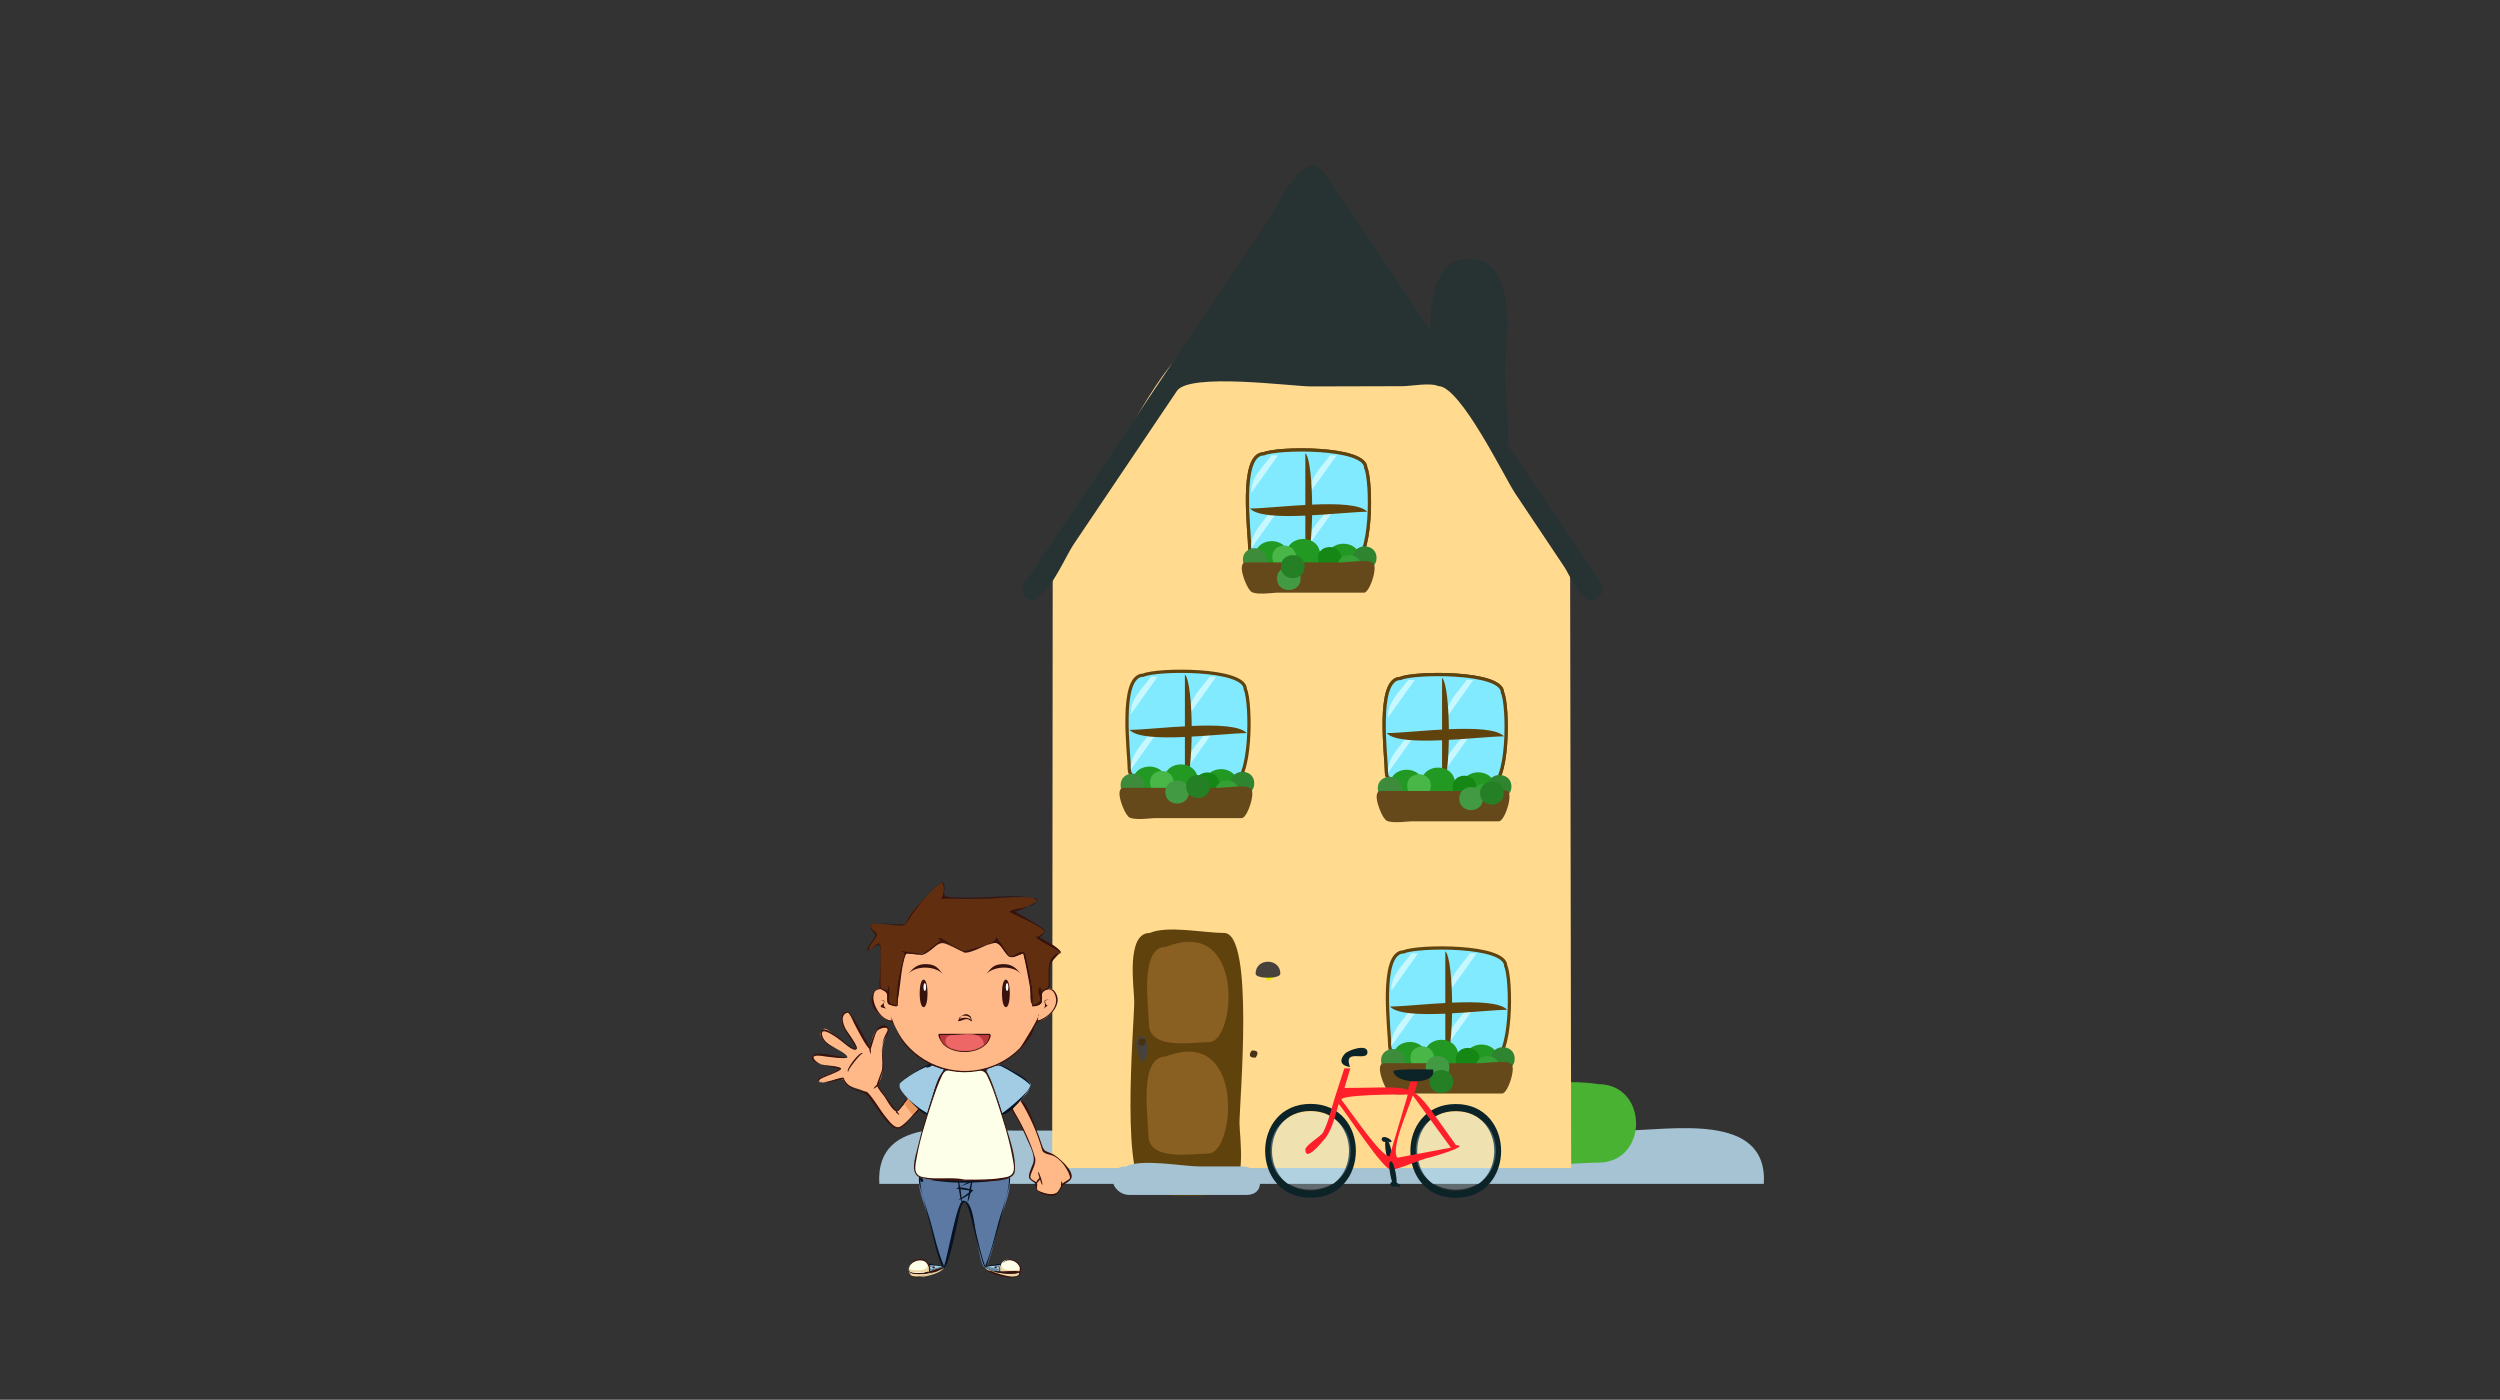 <svg version="1.1" id="Layer_2" xmlns="http://www.w3.org/2000/svg" xmlns:xlink="http://www.w3.org/1999/xlink" viewBox="0 0 768 430" enable-background="new 0 0 768 430" xml:space="preserve">
<rect x="0" y="0" width="768" height="430" fill="#333333" stroke="none"/>
<g>
	<defs>
		<path id="SVGID_1_" d="M138,539.211c153.542,0,307.083,0,460.625,0c21.174,0,42.349,0,63.523,0c1.868,0,0.852-39.637,0.852-42.913
			c0-91.326,0-182.651,0-273.978c0-42.909,0-85.818,0-128.727c0-13.237,0-26.474,0-39.711c0-1.99,1.53-13.189,0-14.671
			c-1.548-1.5-12.029,0-14.043,0c-12.738,0-25.477,0-38.216,0c-41.827,0-83.654,0-125.482,0c-94.294,0-188.589,0-282.883,0
			c-21.175,0-42.349,0-63.524,0c-1.868,0-0.852,39.636-0.852,42.913C138,234.486,138,386.849,138,539.211z"/>
	</defs>
	<clipPath id="SVGID_2_">
		<use xlink:href="#SVGID_1_"  overflow="visible"/>
	</clipPath>
	<g clip-path="url(#SVGID_2_)">
		<defs>
			<path id="SVGID_3_" d="M138,39.211c153.542,0,307.083,0,460.625,0c21.174,0,42.349,0,63.523,0c1.868,0,0.852,39.636,0.852,42.913
				c0,91.326,0,182.651,0,273.977c0,42.909,0,85.818,0,128.729c0,13.236,0,26.474,0,39.711c0,1.989,1.53,13.188,0,14.671
				c-1.548,1.5-12.029,0-14.043,0c-12.738,0-25.477,0-38.216,0c-41.827,0-83.654,0-125.482,0c-94.294,0-188.589,0-282.883,0
				c-21.175,0-42.349,0-63.524,0c-1.868,0-0.852-39.637-0.852-42.913C138,343.936,138,191.573,138,39.211z"/>
		</defs>
		<clipPath id="SVGID_4_">
			<use xlink:href="#SVGID_3_"  overflow="visible"/>
		</clipPath>
		<path clip-path="url(#SVGID_4_)" fill="#273332" d="M451.663,156.711c-16.135,0.757-11.388-26.056-11.388-35.597
			c0-9.571-5.528-41.57,10.663-41.57c16.152-0.494,11.388,25.84,11.388,35.597C462.326,124.712,467.854,156.711,451.663,156.711"/>
		<path clip-path="url(#SVGID_4_)" fill="#A5C3D3" d="M270.12,363.683c-1.333-22.085,27.138-16.364,41.517-16.364
			c30.938,0,61.875,0,92.813,0c31.261,0,62.521,0,93.782,0c14.542,0,44.97-6.106,43.614,16.364"/>
		<path clip-path="url(#SVGID_4_)" fill="#49B232" d="M490.936,357.169c-5.285,0-11.354,0.899-16.55,0
			c-15.555,0-15.554-24.121,0-24.121c4.664-0.808,11.886-0.808,16.55,0C506.491,333.048,506.491,357.169,490.936,357.169"/>
		<path clip-path="url(#SVGID_4_)" fill="#FFDA8F" d="M323.233,358.821c0.031-35.233,0.061-70.468,0.092-105.701
			c0.019-21.897,0.038-43.796,0.057-65.694c0.005-5.442,0.009-10.884,0.014-16.326c0.007-8.119,11.067-18.844,15.483-25.429
			c4.09-6.098,20.128-37.639,26.165-37.639c9.251,0,18.503,0,27.754,0c11.615,0,23.229,0,34.845,0
			c13.252,0,14.243-2.066,21.605,10.052c5.933,9.765,11.638,19.668,17.688,29.361c2.804,4.492,15.386,17.672,15.394,22.44
			c0.007,3.832,0.014,7.663,0.021,11.495c0.035,20.092,0.07,40.184,0.105,60.276c0.068,39.056,0.137,78.11,0.205,117.166"/>
		<path clip-path="url(#SVGID_4_)" fill="#70838E" d="M274.702,363.942h262.195"/>
		<path clip-path="url(#SVGID_4_)" fill="#5B7488" d="M286.978,368.661"/>
		<path clip-path="url(#SVGID_4_)" fill="#5B7488" d="M286.978,368.661"/>
		<path clip-path="url(#SVGID_4_)" fill="#5B7488" d="M340.773,368.661"/>
		<path clip-path="url(#SVGID_4_)" fill="#5B7488" d="M340.773,368.661"/>
		<line clip-path="url(#SVGID_4_)" fill="#A87552" x1="284.713" y1="367.082" x2="342.479" y2="367.082"/>
		<path clip-path="url(#SVGID_4_)" fill="#273332" d="M361.536,120.109c-10.604,15.753-21.208,31.506-31.813,47.26
			c-2.068,3.073-6.908,14.059-10.454,15.53c-2.291,3.399-6.811-0.35-4.681-3.526c1.055-1.572,2.109-3.144,3.164-4.715
			c23.948-35.692,47.896-71.384,71.845-107.076c3.229-4.811,11.245-23.259,17.396-14.142c9.97,14.774,19.939,29.549,29.908,44.323
			c13.419,19.886,26.837,39.772,40.255,59.658c4.049,6.001,8.099,12.001,12.147,18.002c0.832,1.234,1.665,2.467,2.497,3.701
			c2.204,3.266-2.825,7.617-5.21,4.053c-2.01-0.815-4.842-7.244-5.993-8.966c-5.052-7.556-10.103-15.113-15.153-22.669
			c-3.221-4.819-16.812-32.956-23.588-32.936c-2.562-1.141-8.308,0.022-11.04,0.03c-9.304,0.025-18.607,0.051-27.911,0.076
			C396.961,118.728,365.393,114.38,361.536,120.109"/>
		<path clip-path="url(#SVGID_4_)" fill="#82EAFF" d="M383.933,168.475c0-4.793-3.324-29.066,4.31-29.066
			c4.098-1.891,31.309-2.226,31.309,4.31c1.853,3.937,2.108,29.066-4.311,29.066C411.143,174.675,383.933,175.011,383.933,168.475"
			/>
		<path clip-path="url(#SVGID_4_)" fill="none" stroke="#60420D" stroke-miterlimit="10" d="M383.933,168.475
			c0-4.793-3.324-29.066,4.31-29.066c4.098-1.891,31.309-2.226,31.309,4.31c1.853,3.937,2.108,29.066-4.311,29.066
			C411.143,174.675,383.933,175.011,383.933,168.475z"/>
		<line clip-path="url(#SVGID_4_)" fill="#82EAFF" x1="420" y1="156.211" x2="383" y2="156.211"/>
		<path clip-path="url(#SVGID_4_)" fill="#60420D" d="M384,156.211c7.439,0,31.894-3.542,36,1
			C412.561,157.211,388.106,160.752,384,156.211z"/>
		<line clip-path="url(#SVGID_4_)" fill="#82EAFF" x1="401" y1="138.211" x2="401" y2="173.211"/>
		<path clip-path="url(#SVGID_4_)" fill="#60420D" d="M401,139.211c2.793,2.717,2.793,31.283,0,34
			C401,161.877,401,150.544,401,139.211z"/>
		<path clip-path="url(#SVGID_4_)" fill="#82EAFF" d="M425.933,237.475c0-4.794-3.324-29.066,4.31-29.066
			c4.098-1.891,31.309-2.226,31.309,4.31c1.853,3.936,2.108,29.067-4.311,29.067C453.142,243.676,425.933,244.012,425.933,237.475"
			/>
		<path clip-path="url(#SVGID_4_)" fill="none" stroke="#60420D" stroke-miterlimit="10" d="M425.933,237.475
			c0-4.794-3.324-29.066,4.31-29.066c4.098-1.891,31.309-2.226,31.309,4.31c1.853,3.936,2.108,29.067-4.311,29.067
			C453.142,243.676,425.933,244.012,425.933,237.475z"/>
		<line clip-path="url(#SVGID_4_)" fill="#82EAFF" x1="462" y1="225.211" x2="425" y2="225.211"/>
		<path clip-path="url(#SVGID_4_)" fill="#60420D" d="M426,225.211c7.439,0,31.894-3.541,36,1
			C454.561,226.211,430.106,229.752,426,225.211z"/>
		<line clip-path="url(#SVGID_4_)" fill="#82EAFF" x1="443" y1="207.211" x2="443" y2="242.211"/>
		<path clip-path="url(#SVGID_4_)" fill="#60420D" d="M443,208.211c2.793,2.717,2.793,31.282,0,34
			C443,230.877,443,219.545,443,208.211z"/>
		<path clip-path="url(#SVGID_4_)" fill="#60420D" d="M376.023,286.607c-6.09,0-17.344-2.375-22.836,0
			c-7.446,0-4.749,17.104-4.749,21.171c0,6.767-4.662,58.433,4.749,58.433c3.559,1.538,19.277,1.538,22.836,0
			c7.447,0,4.749-17.102,4.749-21.17C380.772,338.274,385.435,286.607,376.023,286.607"/>
		<path clip-path="url(#SVGID_4_)" fill="#895F22" d="M371.422,320.144c-5.147,0-18.482,2.538-18.482-5.712
			c0-4.839-3.027-23.528,5.184-23.528C382.714,281.103,379.686,320.144,371.422,320.144"/>
		<path clip-path="url(#SVGID_4_)" fill="#895F22" d="M371.188,354.378c-5.198,0-18.415,2.52-18.415-5.791
			c0-4.909-3.083-23.985,5.251-23.985C382.709,314.881,379.516,354.378,371.188,354.378"/>
		<path clip-path="url(#SVGID_4_)" fill="#47433C" d="M350.793,326.195c-0.885-1.011-3.36-7.938,0-7.938
			C353.108,318.258,353.108,326.195,350.793,326.195"/>
		<path clip-path="url(#SVGID_4_)" fill="#473115" d="M351.46,321.226c-1.86,0.111-2.277-0.61-1.25-2.164
			C352.071,318.948,352.487,319.67,351.46,321.226"/>
		<path clip-path="url(#SVGID_4_)" fill="#A5C3D3" d="M382.879,367.082c-7.617,0-15.233,0-22.85,0c-4.338,0-8.676,0-13.014,0
			c-5.919,0-7.757-8.742-1.144-8.742c4.835-2.498,17.457,0,22.85,0c4.338,0,8.676,0,13.014,0
			C387.654,358.34,389.491,367.082,382.879,367.082"/>
		<path clip-path="url(#SVGID_4_)" fill="#EDEF00" d="M390.829,299.758c-1.018,1.671-1.89,1.598-2.616-0.219
			C389.231,297.868,390.104,297.941,390.829,299.758"/>
		<defs>
			<filter id="Adobe_OpacityMaskFilter" filterUnits="userSpaceOnUse" x="388.352" y="298.426" width="3.036" height="3.028">
				<feColorMatrix  type="matrix" values="1 0 0 0 0  0 1 0 0 0  0 0 1 0 0  0 0 0 1 0"/>
			</filter>
		</defs>
		<mask maskUnits="userSpaceOnUse" x="388.352" y="298.426" width="3.036" height="3.028" id="SVGID_5_">
			<g filter="url(#Adobe_OpacityMaskFilter)">
				
					<radialGradient id="SVGID_6_" cx="129.203" cy="433.626" r="1" gradientTransform="matrix(2.313 0 0 -2.313 90.732 1302.44)" gradientUnits="userSpaceOnUse">
					<stop  offset="0" style="stop-color:#FFFFFF"/>
					<stop  offset="0.188" style="stop-color:#FFFFFF"/>
					<stop  offset="0.42" style="stop-color:#FDFDFD"/>
					<stop  offset="0.532" style="stop-color:#F5F5F5"/>
					<stop  offset="0.618" style="stop-color:#E8E8E8"/>
					<stop  offset="0.691" style="stop-color:#D6D6D6"/>
					<stop  offset="0.755" style="stop-color:#BEBEBE"/>
					<stop  offset="0.814" style="stop-color:#A0A0A0"/>
					<stop  offset="0.868" style="stop-color:#7D7D7D"/>
					<stop  offset="0.919" style="stop-color:#545454"/>
					<stop  offset="0.965" style="stop-color:#272727"/>
					<stop  offset="1" style="stop-color:#000000"/>
				</radialGradient>
				<rect x="138" y="39.211" clip-path="url(#SVGID_4_)" fill="url(#SVGID_6_)" width="525" height="500"/>
			</g>
		</mask>
		
			<radialGradient id="SVGID_7_" cx="129.353" cy="433.501" r="0.836" gradientTransform="matrix(2.313 0 0 -2.313 90.73 1302.44)" gradientUnits="userSpaceOnUse">
			<stop  offset="0" style="stop-color:#EDEF00"/>
			<stop  offset="0.188" style="stop-color:#EDEF00"/>
			<stop  offset="1" style="stop-color:#EDEF00"/>
		</radialGradient>
		<path clip-path="url(#SVGID_4_)" mask="url(#SVGID_5_)" fill="url(#SVGID_7_)" d="M390.829,299.758
			c1.552,0.167-0.524,1.262-1.46,1.696c-1.917-3.403-1.046-3.914,1.958-1.655c-1.796-0.919-3.22,0.548-1.874,0.659
			C389.743,299.926,390.233,299.614,390.829,299.758z"/>
		<path clip-path="url(#SVGID_4_)" fill="#47433C" d="M393.324,299.121c0,1.656-7.605,1.656-7.605,0
			C385.719,294.204,393.324,294.204,393.324,299.121"/>
		<path clip-path="url(#SVGID_4_)" fill="#473115" d="M385.75,324.891c-1.86,0.111-2.277-0.61-1.25-2.165
			C386.36,322.613,386.777,323.335,385.75,324.891"/>
		<path clip-path="url(#SVGID_4_)" fill="#82EAFF" d="M346.933,236.475c0-4.793-3.324-29.066,4.31-29.066
			c4.098-1.891,31.309-2.226,31.309,4.31c1.853,3.937,2.108,29.067-4.311,29.067C374.142,242.676,346.933,243.012,346.933,236.475"
			/>
		<path clip-path="url(#SVGID_4_)" fill="none" stroke="#60420D" stroke-miterlimit="10" d="M346.933,236.475
			c0-4.793-3.324-29.066,4.31-29.066c4.098-1.891,31.309-2.226,31.309,4.31c1.853,3.937,2.108,29.067-4.311,29.067
			C374.142,242.676,346.933,243.012,346.933,236.475z"/>
		<path clip-path="url(#SVGID_4_)" fill="#C7F7FF" d="M353.611,207.858c-2.554,3.549-6.539,6.991-6.211,11.565
			c2.733-3.843,5.467-7.685,8.2-11.527C354.938,207.883,354.274,207.871,353.611,207.858z"/>
		<path clip-path="url(#SVGID_4_)" fill="#C7F7FF" d="M371.611,207.858c-2.554,3.549-6.539,6.991-6.211,11.565
			c2.733-3.843,5.467-7.685,8.2-11.527C372.938,207.883,372.274,207.871,371.611,207.858z"/>
		<path clip-path="url(#SVGID_4_)" fill="#C7F7FF" d="M370.611,224.857c-2.554,3.549-6.539,6.991-6.211,11.565
			c2.733-3.843,5.467-7.685,8.2-11.526C371.938,224.883,371.274,224.871,370.611,224.857z"/>
		<path clip-path="url(#SVGID_4_)" fill="#C7F7FF" d="M353.611,224.857c-2.554,3.549-6.539,6.991-6.211,11.565
			c2.733-3.843,5.467-7.685,8.2-11.526C354.938,224.883,354.274,224.871,353.611,224.857z"/>
		<line clip-path="url(#SVGID_4_)" fill="#82EAFF" x1="383" y1="224.211" x2="346" y2="224.211"/>
		<path clip-path="url(#SVGID_4_)" fill="#60420D" d="M347,224.211c7.44,0,31.894-3.541,36,1
			C375.56,225.211,351.106,228.752,347,224.211z"/>
		<line clip-path="url(#SVGID_4_)" fill="#82EAFF" x1="364" y1="206.211" x2="364" y2="241.211"/>
		<path clip-path="url(#SVGID_4_)" fill="#60420D" d="M364,207.211c2.792,2.717,2.792,31.282,0,34
			C364,229.877,364,218.545,364,207.211z"/>
		<path clip-path="url(#SVGID_4_)" fill="#229922" d="M358.361,240.557c0,6.771-10.474,6.772-10.474,0
			C347.888,233.786,358.361,233.787,358.361,240.557"/>
		<path clip-path="url(#SVGID_4_)" fill="#3C8C3C" d="M351.527,241.195c0,4.707-7.28,4.707-7.28,0S351.527,236.488,351.527,241.195"
			/>
		<path clip-path="url(#SVGID_4_)" fill="#229922" d="M368.021,239.895c0,6.772-10.474,6.772-10.474,0
			C357.548,233.124,368.021,233.125,368.021,239.895"/>
		<path clip-path="url(#SVGID_4_)" fill="#48B748" d="M360.563,240.379c0,4.708-7.281,4.709-7.281,0
			C353.282,235.672,360.563,235.672,360.563,240.379"/>
		<path clip-path="url(#SVGID_4_)" fill="#229922" d="M380.361,241.351c0,6.771-10.474,6.771-10.474,0
			S380.361,234.58,380.361,241.351"/>
		<path clip-path="url(#SVGID_4_)" fill="#158715" d="M374.516,240.841c0,4.708-7.28,4.708-7.28,0S374.516,236.133,374.516,240.841"
			/>
		<path clip-path="url(#SVGID_4_)" fill="#2F842F" d="M385.314,240.629c0,4.708-7.281,4.709-7.281,0
			C378.033,235.922,385.314,235.922,385.314,240.629"/>
		<path clip-path="url(#SVGID_4_)" fill="#35A035" d="M380.584,243.32c0,4.707-7.28,4.707-7.28,0
			C373.304,238.612,380.584,238.612,380.584,243.32"/>
		<path clip-path="url(#SVGID_4_)" fill="#66491B" d="M381.463,251.325c-8.952,0-17.905,0-26.857,0
			c-1.139,0-7.515,0.995-8.194-0.767c-1.039-0.854-4.285-8.547-1.222-8.547c9.793,0,19.586,0,29.379,0c1.172,0,8.328-0.917,9.181,0
			C386.251,242.012,383.326,251.325,381.463,251.325"/>
		<path clip-path="url(#SVGID_4_)" fill="#429B42" d="M365.262,243.32c0,4.707-7.281,4.707-7.281,0
			C357.98,238.611,365.262,238.612,365.262,243.32"/>
		<path clip-path="url(#SVGID_4_)" fill="#257F25" d="M371.662,241.621c0,4.708-7.281,4.709-7.281,0
			C364.381,236.914,371.662,236.914,371.662,241.621"/>
		<path clip-path="url(#SVGID_4_)" fill="#82EAFF" d="M425.933,237.475c0-4.794-3.324-29.066,4.31-29.066
			c4.098-1.891,31.309-2.226,31.309,4.31c1.853,3.936,2.108,29.067-4.311,29.067C453.142,243.676,425.933,244.012,425.933,237.475"
			/>
		<path clip-path="url(#SVGID_4_)" fill="none" stroke="#60420D" stroke-miterlimit="10" d="M425.933,237.475
			c0-4.794-3.324-29.066,4.31-29.066c4.098-1.891,31.309-2.226,31.309,4.31c1.853,3.936,2.108,29.067-4.311,29.067
			C453.142,243.676,425.933,244.012,425.933,237.475z"/>
		<path clip-path="url(#SVGID_4_)" fill="#C7F7FF" d="M432.611,208.858c-2.554,3.549-6.538,6.991-6.212,11.565
			c2.733-3.843,5.468-7.685,8.201-11.527C433.938,208.883,433.274,208.871,432.611,208.858z"/>
		<path clip-path="url(#SVGID_4_)" fill="#C7F7FF" d="M450.611,208.858c-2.554,3.549-6.538,6.991-6.212,11.565
			c2.733-3.843,5.468-7.685,8.201-11.527C451.938,208.883,451.274,208.871,450.611,208.858z"/>
		<path clip-path="url(#SVGID_4_)" fill="#C7F7FF" d="M449.611,225.857c-2.554,3.549-6.538,6.991-6.212,11.565
			c2.733-3.842,5.468-7.685,8.201-11.526C450.938,225.883,450.274,225.871,449.611,225.857z"/>
		<path clip-path="url(#SVGID_4_)" fill="#C7F7FF" d="M432.611,225.857c-2.554,3.549-6.538,6.991-6.212,11.565
			c2.733-3.842,5.468-7.685,8.201-11.526C433.938,225.883,433.274,225.871,432.611,225.857z"/>
		<line clip-path="url(#SVGID_4_)" fill="#82EAFF" x1="462" y1="225.211" x2="425" y2="225.211"/>
		<path clip-path="url(#SVGID_4_)" fill="#60420D" d="M426,225.211c7.439,0,31.894-3.541,36,1
			C454.561,226.211,430.106,229.752,426,225.211z"/>
		<line clip-path="url(#SVGID_4_)" fill="#82EAFF" x1="443" y1="207.211" x2="443" y2="242.211"/>
		<path clip-path="url(#SVGID_4_)" fill="#60420D" d="M443,208.211c2.793,2.717,2.793,31.282,0,34
			C443,230.877,443,219.545,443,208.211z"/>
		<path clip-path="url(#SVGID_4_)" fill="#229922" d="M437.36,241.536c0,6.771-10.473,6.771-10.473,0S437.36,234.765,437.36,241.536
			"/>
		<path clip-path="url(#SVGID_4_)" fill="#3C8C3C" d="M430.528,242.175c0,4.707-7.281,4.707-7.281,0
			C423.247,237.467,430.528,237.467,430.528,242.175"/>
		<path clip-path="url(#SVGID_4_)" fill="#229922" d="M447.021,240.875c0,6.77-10.474,6.771-10.474,0
			C436.548,234.104,447.021,234.104,447.021,240.875"/>
		<path clip-path="url(#SVGID_4_)" fill="#48B748" d="M439.563,241.359c0,4.707-7.281,4.707-7.281,0
			C432.282,236.65,439.563,236.651,439.563,241.359"/>
		<path clip-path="url(#SVGID_4_)" fill="#229922" d="M459.36,242.33c0,6.771-10.473,6.771-10.473,0
			C448.888,235.559,459.36,235.559,459.36,242.33"/>
		<path clip-path="url(#SVGID_4_)" fill="#158715" d="M453.517,241.82c0,4.707-7.281,4.707-7.281,0
			C446.235,237.112,453.517,237.113,453.517,241.82"/>
		<path clip-path="url(#SVGID_4_)" fill="#2F842F" d="M464.314,241.609c0,4.707-7.281,4.707-7.281,0
			C457.033,236.9,464.314,236.901,464.314,241.609"/>
		<path clip-path="url(#SVGID_4_)" fill="#35A035" d="M459.585,244.299c0,4.707-7.281,4.708-7.281,0
			C452.304,239.592,459.585,239.592,459.585,244.299"/>
		<path clip-path="url(#SVGID_4_)" fill="#66491B" d="M460.463,252.305c-8.952,0-17.904,0-26.857,0
			c-1.139,0-7.514,0.995-8.193-0.767c-1.039-0.854-4.285-8.547-1.222-8.547c9.793,0,19.586,0,29.379,0c1.173,0,8.328-0.917,9.181,0
			C465.253,242.991,462.326,252.305,460.463,252.305"/>
		<path clip-path="url(#SVGID_4_)" fill="#429B42" d="M455.564,245.33c0,4.708-7.281,4.709-7.281,0
			C448.283,240.623,455.564,240.623,455.564,245.33"/>
		<path clip-path="url(#SVGID_4_)" fill="#257F25" d="M461.965,243.633c0,4.707-7.281,4.707-7.281,0
			S461.965,238.926,461.965,243.633"/>
		<path clip-path="url(#SVGID_4_)" fill="#82EAFF" d="M383.933,168.475c0-4.793-3.324-29.066,4.31-29.066
			c4.098-1.891,31.309-2.226,31.309,4.31c1.853,3.937,2.108,29.066-4.311,29.066C411.143,174.675,383.933,175.011,383.933,168.475"
			/>
		<path clip-path="url(#SVGID_4_)" fill="none" stroke="#60420D" stroke-miterlimit="10" d="M383.933,168.475
			c0-4.793-3.324-29.066,4.31-29.066c4.098-1.891,31.309-2.226,31.309,4.31c1.853,3.937,2.108,29.066-4.311,29.066
			C411.143,174.675,383.933,175.011,383.933,168.475z"/>
		<path clip-path="url(#SVGID_4_)" fill="#C7F7FF" d="M390.611,139.858c-2.554,3.549-6.539,6.991-6.211,11.565
			c2.733-3.842,5.467-7.685,8.2-11.527C391.938,139.883,391.274,139.871,390.611,139.858z"/>
		<path clip-path="url(#SVGID_4_)" fill="#C7F7FF" d="M408.611,139.858c-2.554,3.549-6.538,6.991-6.212,11.565
			c2.733-3.842,5.468-7.685,8.201-11.527C409.938,139.883,409.274,139.871,408.611,139.858z"/>
		<path clip-path="url(#SVGID_4_)" fill="#C7F7FF" d="M407.611,156.858c-2.554,3.549-6.538,6.991-6.212,11.565
			c2.733-3.842,5.468-7.685,8.201-11.527C408.938,156.883,408.274,156.871,407.611,156.858z"/>
		<path clip-path="url(#SVGID_4_)" fill="#C7F7FF" d="M390.611,156.858c-2.554,3.549-6.539,6.991-6.211,11.565
			c2.733-3.842,5.467-7.685,8.2-11.527C391.938,156.883,391.274,156.871,390.611,156.858z"/>
		<line clip-path="url(#SVGID_4_)" fill="#82EAFF" x1="420" y1="156.211" x2="383" y2="156.211"/>
		<path clip-path="url(#SVGID_4_)" fill="#60420D" d="M384,156.211c7.439,0,31.894-3.542,36,1
			C412.561,157.211,388.106,160.752,384,156.211z"/>
		<line clip-path="url(#SVGID_4_)" fill="#82EAFF" x1="401" y1="138.211" x2="401" y2="173.211"/>
		<path clip-path="url(#SVGID_4_)" fill="#60420D" d="M401,139.211c2.793,2.717,2.793,31.283,0,34
			C401,161.877,401,150.544,401,139.211z"/>
		<path clip-path="url(#SVGID_4_)" fill="#229922" d="M395.927,171.308c0,6.771-10.473,6.771-10.473,0
			C385.454,164.536,395.927,164.537,395.927,171.308"/>
		<path clip-path="url(#SVGID_4_)" fill="#3C8C3C" d="M389.094,171.946c0,4.708-7.28,4.708-7.28,0S389.094,167.238,389.094,171.946"
			/>
		<path clip-path="url(#SVGID_4_)" fill="#229922" d="M405.588,170.646c0,6.771-10.474,6.771-10.474,0
			C395.114,163.875,405.588,163.875,405.588,170.646"/>
		<path clip-path="url(#SVGID_4_)" fill="#48B748" d="M398.129,171.13c0,4.708-7.28,4.708-7.28,0
			C390.849,166.423,398.129,166.423,398.129,171.13"/>
		<path clip-path="url(#SVGID_4_)" fill="#229922" d="M417.927,172.101c0,6.771-10.473,6.771-10.473,0
			C407.454,165.33,417.927,165.33,417.927,172.101"/>
		<path clip-path="url(#SVGID_4_)" fill="#158715" d="M412.082,171.591c0,4.708-7.28,4.708-7.28,0
			C404.802,166.884,412.082,166.884,412.082,171.591"/>
		<path clip-path="url(#SVGID_4_)" fill="#2F842F" d="M422.881,171.38c0,4.708-7.281,4.708-7.281,0
			C415.6,166.672,422.881,166.673,422.881,171.38"/>
		<path clip-path="url(#SVGID_4_)" fill="#35A035" d="M418.151,174.07c0,4.707-7.281,4.708-7.281,0
			C410.87,169.362,418.151,169.363,418.151,174.07"/>
		<path clip-path="url(#SVGID_4_)" fill="#66491B" d="M419.029,182.075c-8.952,0-17.904,0-26.857,0
			c-1.138,0-7.515,0.995-8.193-0.766c-1.039-0.854-4.285-8.547-1.222-8.547c9.793,0,19.586,0,29.379,0c1.173,0,8.328-0.917,9.181,0
			C423.819,172.762,420.893,182.075,419.029,182.075"/>
		<path clip-path="url(#SVGID_4_)" fill="#429B42" d="M399.567,177.711c0,4.707-7.28,4.708-7.28,0
			C392.287,173.003,399.567,173.003,399.567,177.711"/>
		<path clip-path="url(#SVGID_4_)" fill="#257F25" d="M400.775,174.07c0,4.708-7.281,4.707-7.281,0
			C393.494,169.363,400.775,169.362,400.775,174.07"/>
		<path clip-path="url(#SVGID_4_)" fill="#82EAFF" d="M426.933,321.475c0-4.794-3.323-29.066,4.31-29.066
			c4.098-1.891,31.309-2.226,31.309,4.311c1.853,3.938,2.108,29.065-4.311,29.065C454.143,327.675,426.933,328.01,426.933,321.475"
			/>
		<path clip-path="url(#SVGID_4_)" fill="none" stroke="#60420D" stroke-miterlimit="10" d="M426.933,321.475
			c0-4.794-3.323-29.066,4.31-29.066c4.098-1.891,31.309-2.226,31.309,4.311c1.853,3.938,2.108,29.065-4.311,29.065
			C454.143,327.675,426.933,328.01,426.933,321.475z"/>
		<path clip-path="url(#SVGID_4_)" fill="#C7F7FF" d="M433.611,292.858c-2.554,3.549-6.538,6.99-6.212,11.564
			c2.733-3.842,5.468-7.685,8.201-11.526C434.938,292.884,434.274,292.871,433.611,292.858z"/>
		<path clip-path="url(#SVGID_4_)" fill="#C7F7FF" d="M451.611,292.858c-2.554,3.549-6.538,6.99-6.212,11.564
			c2.733-3.842,5.468-7.685,8.201-11.526C452.938,292.884,452.274,292.871,451.611,292.858z"/>
		<path clip-path="url(#SVGID_4_)" fill="#C7F7FF" d="M450.611,309.858c-2.554,3.549-6.538,6.99-6.212,11.564
			c2.733-3.842,5.468-7.685,8.201-11.526C451.938,309.884,451.274,309.871,450.611,309.858z"/>
		<path clip-path="url(#SVGID_4_)" fill="#C7F7FF" d="M433.611,309.858c-2.554,3.549-6.538,6.99-6.212,11.564
			c2.733-3.842,5.468-7.685,8.201-11.526C434.938,309.884,434.274,309.871,433.611,309.858z"/>
		<line clip-path="url(#SVGID_4_)" fill="#82EAFF" x1="463" y1="309.211" x2="426" y2="309.211"/>
		<path clip-path="url(#SVGID_4_)" fill="#60420D" d="M427,309.211c7.439,0,31.894-3.541,36,1
			C455.561,310.211,431.106,313.752,427,309.211z"/>
		<line clip-path="url(#SVGID_4_)" fill="#82EAFF" x1="444" y1="291.211" x2="444" y2="326.211"/>
		<path clip-path="url(#SVGID_4_)" fill="#60420D" d="M444,292.211c2.793,2.718,2.793,31.282,0,34
			C444,314.878,444,303.544,444,292.211z"/>
		<path clip-path="url(#SVGID_4_)" fill="#229922" d="M438.36,325.162c0,6.771-10.473,6.771-10.473,0
			C427.888,318.391,438.36,318.391,438.36,325.162"/>
		<path clip-path="url(#SVGID_4_)" fill="#3C8C3C" d="M431.528,325.8c0,4.708-7.281,4.708-7.281,0
			C424.247,321.093,431.528,321.093,431.528,325.8"/>
		<path clip-path="url(#SVGID_4_)" fill="#229922" d="M448.021,324.5c0,6.771-10.474,6.771-10.474,0S448.021,317.729,448.021,324.5"
			/>
		<path clip-path="url(#SVGID_4_)" fill="#48B748" d="M440.563,324.984c0,4.707-7.281,4.707-7.281,0
			C433.282,320.276,440.563,320.276,440.563,324.984"/>
		<path clip-path="url(#SVGID_4_)" fill="#229922" d="M460.36,325.955c0,6.771-10.473,6.771-10.473,0
			C449.888,319.185,460.36,319.185,460.36,325.955"/>
		<path clip-path="url(#SVGID_4_)" fill="#158715" d="M454.517,325.445c0,4.708-7.281,4.709-7.281,0
			C447.235,320.738,454.517,320.738,454.517,325.445"/>
		<path clip-path="url(#SVGID_4_)" fill="#2F842F" d="M465.314,325.234c0,4.707-7.281,4.707-7.281,0
			C458.033,320.526,465.314,320.526,465.314,325.234"/>
		<path clip-path="url(#SVGID_4_)" fill="#35A035" d="M460.585,327.925c0,4.707-7.281,4.707-7.281,0
			C453.304,323.216,460.585,323.217,460.585,327.925"/>
		<path clip-path="url(#SVGID_4_)" fill="#66491B" d="M461.463,335.93c-8.952,0-17.904,0-26.857,0c-1.138,0-7.516,0.995-8.193-0.767
			c-1.039-0.854-4.285-8.547-1.222-8.547c9.793,0,19.586,0,29.379,0c1.173,0,8.328-0.917,9.181,0
			C466.253,326.616,463.326,335.93,461.463,335.93"/>
		<path clip-path="url(#SVGID_4_)" fill="#429B42" d="M445.261,327.925c0,4.707-7.28,4.707-7.28,0
			C437.98,323.217,445.261,323.217,445.261,327.925"/>
		<path clip-path="url(#SVGID_4_)" fill="#257F25" d="M446.425,332.266c0,4.707-7.281,4.707-7.281,0
			S446.425,327.559,446.425,332.266"/>
		<path clip-path="url(#SVGID_4_)" fill="#0C2328" d="M402.588,367.94c-18.586,0-18.585-28.828,0-28.828
			C421.174,339.112,421.174,367.94,402.588,367.94 M402.588,341.299c-15.769,0-15.769,24.456,0,24.456
			S418.356,341.299,402.588,341.299"/>
		<path clip-path="url(#SVGID_4_)" fill="#0C2328" d="M447.205,367.984c-18.586,0-18.586-28.828,0-28.828
			S465.791,367.984,447.205,367.984 M447.205,341.343c-15.769,0-15.769,24.457,0,24.457
			C462.973,365.8,462.973,341.343,447.205,341.343"/>
		<path clip-path="url(#SVGID_4_)" fill="#0C2328" d="M427.302,357.974c-1.103,0-2.472-7.588-1.399-7.801
			C427.135,349.932,428.515,357.974,427.302,357.974"/>
		<g opacity="0.3" clip-path="url(#SVGID_4_)">
			<g>
				<defs>
					<path id="SVGID_8_" d="M390.277,365.837c4.236,0,21.943,2.678,24.621,0c1.157-1.157,1.157-23.463,0-24.62
						s-23.464-1.157-24.621,0C387.6,343.895,390.277,361.601,390.277,365.837z"/>
				</defs>
				<clipPath id="SVGID_9_">
					<use xlink:href="#SVGID_8_"  overflow="visible"/>
				</clipPath>
				<path clip-path="url(#SVGID_9_)" fill="#CAF1FF" d="M414.898,353.526c0,15.878-24.62,15.878-24.62,0
					C390.278,337.649,414.898,337.649,414.898,353.526"/>
			</g>
		</g>
		<g opacity="0.3" clip-path="url(#SVGID_4_)">
			<g>
				<defs>
					<path id="SVGID_10_" d="M434.899,365.837c4.236,0,21.941,2.678,24.619,0c1.157-1.157,1.157-23.463,0-24.62
						s-23.462-1.157-24.619,0C432.222,343.895,434.899,361.601,434.899,365.837z"/>
				</defs>
				<clipPath id="SVGID_11_">
					<use xlink:href="#SVGID_10_"  overflow="visible"/>
				</clipPath>
				<path clip-path="url(#SVGID_11_)" fill="#CAF1FF" d="M459.52,353.526c0,15.878-24.62,15.878-24.62,0
					C434.899,337.649,459.52,337.649,459.52,353.526"/>
			</g>
		</g>
		<path clip-path="url(#SVGID_4_)" fill="#FF1F2A" d="M433.126,337.212c-1.74,0,0.143-6.666,1.721-6.151
			C436.201,331.503,434.386,337.212,433.126,337.212"/>
		<path clip-path="url(#SVGID_4_)" fill="#0C2328" d="M440.221,328.55c-1.17-0.035-12.296-0.276-12.183,0.577
			C428.576,333.171,441.693,333.457,440.221,328.55"/>
		<path clip-path="url(#SVGID_4_)" fill="#0C2328" d="M429.625,364.623c-1.11-0.615-1.712,0.581-2.517-0.737
			C427.108,361.565,431.724,364.623,429.625,364.623"/>
		<path clip-path="url(#SVGID_4_)" fill="#0C2328" d="M426.939,350.888c-1.109-0.615-1.711,0.581-2.516-0.737
			C424.424,347.83,429.038,350.888,426.939,350.888"/>
		<path clip-path="url(#SVGID_4_)" fill="#FF1F2A" d="M447.266,351.763c-14.98-20.56-9.621-17.552-34.248-17.552
			c-0.245,0.932,1.75-6,1.78-6c-0.608,0-1.217,0-1.825,0c-0.872,2.776-1.899,5.918-2.869,8.871
			c-1.108,3.415-1.984,7.574-3.651,10.808c-0.741,1.226-5.454,3.938-5.454,5.265c0,4.01,5.199-2.425,5.187-2.411
			c3.034-3.045,3.784-7.666,5.079-11.639c2.492,3.016,13.636,20.221,16.029,20.221c2.382,0,8.902-3.205,12.109-3.812
			C439.978,355.404,451.999,351.955,447.266,351.763 M426.873,355.175c-2.557,0.377-12.707-14.821-14.688-17.178
			c-1.497-1.78,17.651-1.786,20.312-1.786C430.622,342.532,428.747,348.854,426.873,355.175z M429.293,355.664
			c-2.257-2.774,3.562-15.281,4.694-19.185c3.905,5.359,7.812,10.719,11.717,16.078
			C440.233,353.593,434.764,354.629,429.293,355.664z"/>
		<path clip-path="url(#SVGID_4_)" fill="#0C2328" d="M414.719,327.737c-2.227-5.944,5.369-1.327,5.369-4.526
			c0-2.679-5.963-0.618-6.946,0.504C410.005,327.297,414.755,327.814,414.719,327.737"/>
		<path clip-path="url(#SVGID_4_)" fill="#0C2328" d="M428.587,364.566c-1.101,0-2.471-7.588-1.398-7.801
			C428.418,356.524,429.803,364.566,428.587,364.566"/>
	</g>
</g>
<g id="XMLID_14_">
	<g id="XMLID_1067_">
		<g id="XMLID_1043_">
			<g id="XMLID_1052_">
				<g id="XMLID_1055_">
					<g id="XMLID_1062_">
						<path id="XMLID_1066_" fill="#FFB888" d="M320.505,353.816c-1.588-5.669-3.963-11.23-7.149-16.184
							c-1.884,1.99-3.329,1.733-1.73,4.359c1.261,2.072,2.392,4.223,3.397,6.43c1.137,2.491,2.233,5.097,2.898,7.762
							c0.338,1.353-1.45,4.004-1.658,5.511c-0.091,0.657,1.763,1.433,2.182,1.757c-0.392,1.434-0.334,2.201,0.953,2.625
							c1.657,0.545,3.676,1.717,5.144,0.429c0.846-0.742,1.154-2.001,1.965-2.59c0.695-0.504,1.909-1.107,2.362-1.857
							c0.417-0.687-1.014-2.938-1.329-3.452C325.978,356.065,323.472,354.283,320.505,353.816
							C320.433,353.56,327.293,354.885,320.505,353.816z"/>
						<path id="XMLID_1063_" fill="#38120D" d="M323.475,367.385c-1.655,0-5.333-0.828-5.361-2.739
							c-0.027-1.869-0.616-1.118-1.843-2.539c-0.714-0.827,0.77-3.801,1.063-4.627c0.855-2.414-0.92-5.404-1.887-7.665
							c-0.889-2.077-1.892-4.106-3.004-6.073c-1.781-3.148-2.649-2.821-0.164-5.269c2.533-2.494,5.122,6.207,6.019,8.401
							c0.642,1.57,1.226,3.163,1.748,4.776c0.757,2.345,1.072,1.773,3.328,2.859c1.467,0.707,7.025,5.372,5.652,7.644
							c-0.511,0.835-1.988,1.605-2.713,2.128C326.151,365.233,324.583,367.385,323.475,367.385z M318.604,365.592
							c2.18,1.216,6.929,2.543,7.355-1.432c0.077-0.704,2.189-1.532,2.739-2.179c0.032-0.999-0.697-2.25-1.172-3.068
							c-0.851-1.467-2.032-2.746-3.486-3.632c-1.109-0.675-3.483-0.634-3.845-1.893c-1.556-5.409-3.847-10.713-6.869-15.463
							c-1.827,1.908-3.01,1.556-1.484,4.075c1.24,2.048,2.354,4.172,3.349,6.35c1.089,2.385,2.089,4.848,2.798,7.376
							c0.453,1.617-0.994,3.832-1.415,5.429c-0.277,1.051,0.773,1.385,1.618,1.916C319.046,363.609,318.362,364.672,318.604,365.592
							C319.106,365.871,318.429,364.922,318.604,365.592z"/>
					</g>
					<g id="XMLID_1060_">
						<path id="XMLID_1061_" fill="#38120D" d="M320.19,363.952c-0.288,0-1.472-3.828-1.292-3.93
							C319.235,359.832,320.509,363.952,320.19,363.952z"/>
					</g>
					<g id="XMLID_1058_">
						<path id="XMLID_1059_" fill="#38120D" d="M318.444,363.634c-0.747,0,1.138-2.516,1.353-1.705
							C319.806,361.961,318.487,363.634,318.444,363.634z"/>
					</g>
					<g id="XMLID_1056_">
						<path id="XMLID_1057_" fill="#38120D" d="M326.142,364.361c-0.504,0,0.025-1.611-0.034-1.609
							C326.15,362.752,326.729,364.361,326.142,364.361z"/>
					</g>
				</g>
			</g>
			<g id="XMLID_1044_">
				<g id="XMLID_1047_">
					<path id="XMLID_1051_" fill="#A2CCE4" d="M306.644,326.902c-1.37,0.647-2.802,1.164-4.27,1.539
						c2.828,3.828,3.974,9.369,5.352,13.793c2.79-1.426,8.042-5.529,8.961-8.746C317.145,331.882,307.853,327.427,306.644,326.902
						C305.288,327.543,310.568,328.604,306.644,326.902z"/>
					<path id="XMLID_1048_" fill="#071222" d="M307.725,342.416c-0.583,0-3.918-10.87-4.816-12.633
						c-0.827-1.623-1.124-1.291,0.861-1.936c3.086-1.003,3.177-1.156,6.088,0.493c1.448,0.821,8.053,3.838,6.54,5.956
						C314.918,336.368,310.521,342.416,307.725,342.416z M302.662,328.555c2.452,4.122,3.754,8.877,5.172,13.418
						c1.135-0.612,9.712-7.505,8.508-8.769c-1.378-1.447-3.324-2.532-5.007-3.569c-1.16-0.715-2.345-1.396-3.565-2.004
						C306.033,326.766,304.473,328.07,302.662,328.555C303.217,329.489,304.025,328.19,302.662,328.555z"/>
				</g>
			</g>
		</g>
		<g id="XMLID_1015_">
			<g id="XMLID_1024_">
				<g id="XMLID_1027_">
					<g id="XMLID_1037_">
						<g id="XMLID_1038_">
							<path id="XMLID_1042_" fill="#FFB888" d="M278.977,337.268c-1.09,1.4-2.15,3.154-3.546,4.286
								c-1.869-2.27-3.575-4.711-5.228-7.142c-1.014-1.49-0.071-1.637,0.474-3.345c0.639-2.002,0.655-4.171,0.452-6.243
								c-0.374-3.817,0.173-4.463,1.732-8.154c0.854-2.023-2.822-0.785-3.41-0.238c-1.503,1.399-1.833,3.79-2.134,5.7
								c-1.186-1.327-5.886-11.503-7.017-11.212c-5.831,1.5,3.985,9.945,2.843,11.355c-1.411,1.744-8.768-7.207-10.07-6.174
								c-4.47,3.546,7.55,6.843,7.227,8.738c-0.121,0.714-8.672-0.919-9.749-0.75c-2.398,0.374,0.945,2.774,1.756,2.973
								c1.123,0.275,5.492,0.287,6.11,1.292c0.078,0.126-6.812,2.7-6.945,3.497c-0.209,1.253,3.009,0.469,3.424,0.368
								c1.842-0.447,3.56-1.566,4.595-0.014c1.675,2.514,5.667,1.97,6.956,3.869c1.792,2.641,3.789,5.132,5.891,7.531
								c1.307,1.492,2.881,4.07,4.983,2.132c1.785-1.647,3.453-3.421,5.056-5.243C281.163,339.513,280.038,338.415,278.977,337.268
								C277.224,339.519,279.989,338.361,278.977,337.268z"/>
							<path id="XMLID_1039_" fill="#38120D" d="M275.749,346.713c-2.521,0-5.877-5.696-7.213-7.436
								c-1.615-2.103-1.869-3.161-4.286-3.854c-1.48-0.425-2.966-1.135-4.104-2.188c-0.56-0.493-0.97-1.089-1.232-1.786
								c-1.382,0.287-2.749,0.651-4.121,0.983c-0.854,0.207-5.23-0.067-2.848-1.288c2.002-1.024,4.159-1.729,6.148-2.771
								c-0.927-0.309-10.782-1.647-8.314-4.134c1.604-1.615,8.036,0.745,10.264,0.507c-1.561-1.688-9.4-4.577-7.713-8.031
								c1.233-2.525,8.325,5.328,10.647,5.425c-0.441-2.101-8.037-10.026-2.722-11.396c1.352-0.343,5.988,9.557,6.952,10.938
								c0.277-1.646,2.416-8.937,5.711-6.026c0.769,0.68-0.87,2.965-1.153,3.494c-0.974,1.817-0.902,2.4-0.619,4.315
								c0.237,1.604,0.354,3.238,0.229,4.859c-0.083,1.068-1.748,4.884-1.419,5.389c1.695,2.604,3.543,5.165,5.498,7.58
								c3.494-3.256,2.067-5.384,5.941-1.881c1.979,1.79,0.472,1.996-1.318,3.866C279.095,344.302,277.36,346.713,275.749,346.713z
								 M266.054,335.353c0.956,0,4.715,6.143,5.329,6.866c0.833,0.982,3.294,4.824,5.021,3.964c2.183-1.087,4.15-3.894,5.714-5.665
								c-1.111-0.913-2.146-1.919-3.129-2.969c-0.944,1.227-1.872,2.49-2.918,3.633c-1.288,1.408-3.6-3.242-4.347-4.284
								c-0.731-1.022-1.919-2.26-2.347-3.485c-0.177-0.506,1.558-4.117,1.635-5.1c0.364-4.648-1.074-6.818,1.373-11.119
								c1.255-2.208-1.852-1.53-2.821-0.613c-0.896,0.848-1.821,5.617-2.195,5.728c-0.867,0.252-4.558-7.159-4.974-7.926
								c-0.148-0.273-1.43-3.445-2.049-3.285c-2.469,0.635-1.22,3.865-0.404,5.272c0.499,0.86,5.686,7.582,1.75,5.661
								c-1.245-0.607-9.336-7.514-9.177-4.432c0.275,5.296,15.946,8.802,1.225,6.974c-0.677-0.084-4.925-0.989-3.568,0.924
								c1.49,2.102,5.302,1.872,7.533,2.404c3.19,0.761-6.385,3.137-6.044,4.058c0.645,1.756,7.308-1.656,7.555-0.766
								C259.904,333.682,263.667,335.353,266.054,335.353z"/>
						</g>
					</g>
					<g id="XMLID_1030_">
						<g id="XMLID_1035_">
							<path id="XMLID_1036_" fill="#38120D" d="M260.679,329.295c-1.535,0,3.779-7.016,4.429-5.648
								C264.806,323.001,259.804,329.295,260.679,329.295z"/>
						</g>
						<g id="XMLID_1033_">
							<path id="XMLID_1034_" fill="#38120D" d="M267.456,323.819c-0.093-0.067-0.685-1.869-0.139-1.869
								C267.728,321.95,267.457,323.854,267.456,323.819C267.283,323.693,267.448,323.091,267.456,323.819z"/>
						</g>
						<g id="XMLID_1031_">
							<path id="XMLID_1032_" fill="#38120D" d="M268.347,334.478c-0.083-0.086,0.97-1.442,1.257-1.286
								C270.118,333.475,268.403,334.536,268.347,334.478C268.278,334.406,268.383,334.515,268.347,334.478z"/>
						</g>
					</g>
					<g id="XMLID_1028_">
						<path id="XMLID_1029_" fill="#38120D" d="M275.556,341.993c-0.265-0.159-0.374-0.377-0.325-0.651
							c0.305-0.312,1.131,1.186,1.077,1.231C276.03,342.416,275.78,342.223,275.556,341.993
							C275.371,341.776,275.699,342.161,275.556,341.993z"/>
					</g>
				</g>
				<g id="XMLID_1025_">
					<path id="XMLID_1_" fill="#EA965D" d="M280.289,342.523c0.621-0.659,1.23-1.328,1.829-2.006
						c-1.111-0.913-2.146-1.92-3.128-2.97c-0.397,0.511-0.795,1.021-1.194,1.532"/>
				</g>
			</g>
			<g id="XMLID_1016_">
				<g id="XMLID_1019_">
					<path id="XMLID_1023_" fill="#A2CCE4" d="M284.942,342.206c1.345-4.318,2.452-10.105,5.329-13.789
						c-3.791-0.984-4.006-1.891-7.519,0.117c-2.188,1.25-4.543,2.601-6.382,4.348C274.817,334.357,283.211,341.923,284.942,342.206
						C285.932,339.03,284.935,342.204,284.942,342.206z"/>
					<path id="XMLID_1020_" fill="#071222" d="M284.942,342.388c-1.708,0-5.459-4.251-6.878-5.869
						c-3.28-3.74-1.565-4.326,2.423-6.835c1.738-1.093,3.533-2.148,5.418-2.97c0.337-0.226,4.528,1.789,4.508,1.814
						C288.928,330.433,285.772,342.388,284.942,342.388z M286.013,327.064c-1.988,0.869-9.356,3.966-9.877,6.376
						c0.936,3.129,5.998,7.064,8.696,8.511c1.406-4.497,2.654-9.366,5.146-13.424C288.616,328.157,287.288,327.667,286.013,327.064
						C282.036,328.804,287.29,327.668,286.013,327.064z"/>
				</g>
			</g>
		</g>
		<g id="XMLID_990_">
			<g id="XMLID_1008_">
				<g id="XMLID_1013_">
					<path id="XMLID_1014_" fill="#5B79A3" d="M310.094,361.552c-1.63,0.51-13.265,2.158-13.764,0.993
						c-0.746,1.304-12.019-0.443-13.775-0.996c-1.227,3.066,2.249,10.642,3.074,13.596c0.368,1.319,3.047,14.053,4.393,14.201
						c1.994,0.222,3.511-20.334,5.865-20.334c4.052,0,4.318,20.605,6.741,20.334c1.261-0.14,3.766-11.977,4.11-13.195
						C307.781,372.444,311.072,365.466,310.094,361.552C307.744,362.287,310.094,361.555,310.094,361.552z"/>
				</g>
				<g id="XMLID_1009_">
					<path id="XMLID_1010_" fill="#071222" d="M290.022,389.527c-1.485-0.146-3.788-11.55-4.152-12.853
						c-0.914-3.261-1.799-6.532-2.582-9.828c-0.328-1.38-1.357-3.9-0.911-5.343c0.024-0.073,15.357,0.898,18.148,0.83
						c0.864-0.021,9.765-0.717,9.768-0.652c0.104,1.953-0.689,4.158-1.145,6.026c-1.49,6.112-3.198,12.188-5.091,18.187
						c-0.934,2.957-1.271,5.113-2.407,1.115c-1.26-4.431-2.351-8.913-3.464-13.382c-0.87-3.49-2.031-6.833-3.337-1.566
						C294.534,373.336,291.513,389.527,290.022,389.527C289.903,389.516,290.238,389.527,290.022,389.527z M282.702,361.782
						c-0.195,4.312,2.041,9.491,3.173,13.577c1.246,4.498,2.281,9.316,4.142,13.613c1.061-2.813,3.994-20.142,5.869-20.142
						c2.994,0,3.349,7.509,4.013,10.113c0.847,3.32,1.52,6.814,2.731,10.028c1.862-4.298,2.897-9.118,4.145-13.618
						c1.13-4.08,3.372-9.263,3.173-13.569C302.707,363.832,289.941,363.835,282.702,361.782
						C282.582,364.44,284.881,362.4,282.702,361.782z"/>
				</g>
			</g>
			<g id="XMLID_994_">
				<g id="XMLID_1002_">
					<g id="XMLID_1003_">
						<path id="XMLID_1004_" fill="#071222" d="M295.415,369.193c-0.433,0-1.284-6.802-1.046-6.821
							C294.695,362.345,295.741,369.193,295.415,369.193z"/>
					</g>
				</g>
				<g id="XMLID_999_">
					<g id="XMLID_1000_">
						<path id="XMLID_1001_" fill="#071222" d="M297.232,369.193c-0.12,0,0.997-6.913,1.45-6.812
							C298.939,362.441,297.77,369.193,297.232,369.193z"/>
					</g>
				</g>
				<g id="XMLID_995_">
					<g id="XMLID_996_">
						<g id="XMLID_997_">
							<path id="XMLID_998_" fill="#071222" d="M297.659,363.036c-0.25,0.194-4.035,2.112-3.867,2.16
								c0.249,0.071,4.541,0.426,4.336,0.695c-0.424,0.561-3.528,2.655-3.753,2.644c1.171,0.06,4.028-1.927,4.591-2.933
								c-0.002,0.004-3.923-1.201-4.478-0.656c1.033-1.012,2.61-0.949,3.728-1.821C298.14,362.855,297.954,362.825,297.659,363.036z
								"/>
						</g>
					</g>
				</g>
			</g>
		</g>
		<g id="XMLID_979_">
			<g id="XMLID_984_">
				<g id="XMLID_985_">
					<path id="XMLID_989_" fill="#FDFFE9" d="M302.373,328.441c-2.467,0.631-5.031,0.869-7.572,0.704
						c-3.215-0.208-4.243-1.574-5.728,1.532c-2.273,4.759-3.715,9.982-5.19,15.033c-1.256,4.303-3.001,9.198-2.818,13.747
						c0.147,3.657,7.46,2.939,9.887,3.023c5.087,0.176,10.25,0.214,15.328-0.281c4.137-0.403,5.729-0.892,5.156-5.208
						c-0.705-5.305-2.373-10.53-3.978-15.617C306.141,337.21,305.033,332.033,302.373,328.441
						C300.456,328.932,302.766,328.973,302.373,328.441z"/>
					<path id="XMLID_986_" fill="#38120D" d="M296.896,362.741c-4.548,0-9.398,0.224-13.844-0.872
						c-3.838-0.945-1.814-6.507-1.191-9.224c1.179-5.144,2.769-10.197,4.433-15.202c1.018-3.06,2.088-9.493,5.717-8.827
						c1.206,0.221,10.382-0.451,10.507-0.283c1.122,1.516,1.942,3.568,2.563,5.347c1.458,4.172,2.824,8.38,4.05,12.627
						c1.199,4.151,3.045,9.134,2.613,13.53C311.345,363.904,299.678,362.741,296.896,362.741z M296.379,362.376
						c4.217,0.018,8.665,0.107,12.814-0.775c3.143-0.668,2.287-3.561,1.821-6.146c-1.039-5.771-2.847-11.43-4.683-16.987
						c-0.921-2.787-1.842-5.51-3.148-8.14c-1.378-2.775-4.815-0.862-7.725-0.97c-2.697-0.101-4.712-1.706-6.014,0.967
						c-1.282,2.633-2.199,5.367-3.118,8.146c-1.836,5.557-3.643,11.215-4.682,16.984c-0.465,2.586-1.321,5.478,1.821,6.146
						C287.68,362.497,292.279,361.455,296.379,362.376z"/>
				</g>
			</g>
		</g>
		<g id="XMLID_945_">
			<g id="XMLID_964_">
				<g id="XMLID_968_">
					<g id="XMLID_972_">
						<g id="XMLID_977_">
							<path id="XMLID_978_" fill="#A2CCE4" d="M302.628,389.315c1.186-1,3.51-0.618,4.928-0.966
								c-0.352,0.773-0.512,1.587-0.482,2.44C305.707,390.595,303.679,390.344,302.628,389.315
								C303.552,388.536,303.319,389.992,302.628,389.315z"/>
						</g>
						<g id="XMLID_973_">
							<path id="XMLID_974_" fill="#071222" d="M307.046,390.969c-2.282-0.344-7.418-1.996-1.896-2.465
								c0.197-0.017,2.833-0.602,2.568-0.071C307.521,388.82,307.377,391.02,307.046,390.969
								C305.727,390.77,307.055,390.97,307.046,390.969z M305.182,388.866c-0.786-0.002-1.54,0.152-2.259,0.462
								c1.065,0.803,2.71,1.049,3.971,1.249c0.004-0.678,0.12-1.335,0.35-1.971C306.561,388.733,305.874,388.819,305.182,388.866
								C304.257,388.943,305.814,388.812,305.182,388.866z"/>
						</g>
					</g>
					<g id="XMLID_969_">
						<g id="XMLID_970_">
							<path id="XMLID_971_" fill="#618EA2" d="M302.923,389.328c1.243-0.749,2.73,1.145,4.062,0.258
								C306.688,391.375,304.132,390.24,302.923,389.328C303.104,389.219,303.588,389.829,302.923,389.328z"/>
						</g>
					</g>
				</g>
				<g id="XMLID_965_">
					<g id="XMLID_966_">
						<path id="XMLID_967_" fill="#38120D" d="M305.806,389.45c-0.292,0.142-0.596,0.241-0.914,0.302
							c0.209,0.499,1.339-1.308,0.718-1.052c-0.625,0.255,1.46,0.74,1.25,0.24c-0.209-0.499-1.339,1.305-0.718,1.05
							C306.03,389.811,305.917,389.631,305.806,389.45C305.307,389.651,305.944,389.773,305.806,389.45z"/>
					</g>
				</g>
			</g>
			<g id="XMLID_953_">
				<g id="XMLID_957_">
					<g id="XMLID_962_">
						<path id="XMLID_963_" fill="#FDFFE9" d="M307.073,390.789c0-6.97,7.959-2.946,6.211-0.053
							C312.561,391.198,309.693,391.185,307.073,390.789z"/>
					</g>
					<g id="XMLID_958_">
						<path id="XMLID_959_" fill="#38120D" d="M307.046,390.969c-0.293-0.042,0.741-5.262,4.202-3.958
							c1.393,0.524,3.184,2.179,2.191,3.818C312.706,392.009,308.038,391.118,307.046,390.969
							C306.957,390.956,308.315,391.16,307.046,390.969z M313.089,388.935c-1.385-2.457-5.076-2.459-5.701,0.47
							C306.826,392.039,314.622,391.645,313.089,388.935C312.501,387.892,313.321,389.344,313.089,388.935z"/>
					</g>
				</g>
				<g id="XMLID_954_">
					<g id="XMLID_955_">
						<path id="XMLID_956_" fill="#EFD7A7" d="M310.81,390.903c-1.19-0.008-2.375-0.098-3.553-0.271
							c-0.011-0.801,0.158-1.56,0.507-2.276c-0.742,2.38,4.612,2.104,5.584,1.431C313.406,391.153,311.714,390.903,310.81,390.903z"
							/>
					</g>
				</g>
			</g>
			<g id="XMLID_946_">
				<g id="XMLID_951_">
					<path id="XMLID_952_" fill="#EFD7A7" d="M313.284,390.736c0.227,3.188-9.99,0.839-10.656-1.421
						C304.366,391.017,311.17,392.087,313.284,390.736C313.291,390.827,312.025,391.541,313.284,390.736z"/>
				</g>
				<g id="XMLID_947_">
					<path id="XMLID_948_" fill="#38120D" d="M302.454,389.367c0.686,2.379,10.112,0.329,11.016,1.417
						C313.72,394.217,303.159,391.761,302.454,389.367C302.431,389.288,302.818,390.604,302.454,389.367z M310.807,391.267
						c-2.214,0-4.567-0.24-6.673-0.955c1.036,0.525,8.983,3.456,8.983,0.702C312.36,391.21,311.59,391.295,310.807,391.267z"/>
				</g>
			</g>
		</g>
		<g id="XMLID_911_">
			<g id="XMLID_930_">
				<g id="XMLID_934_">
					<g id="XMLID_938_">
						<g id="XMLID_943_">
							<path id="XMLID_944_" fill="#A2CCE4" d="M290.027,389.315c-1.185-1-3.51-0.618-4.927-0.966
								c0.351,0.773,0.512,1.587,0.482,2.44C286.948,390.595,288.977,390.344,290.027,389.315
								C289.104,388.536,289.336,389.992,290.027,389.315z"/>
						</g>
						<g id="XMLID_939_">
							<path id="XMLID_940_" fill="#071222" d="M285.582,390.972c-0.291,0-0.448-2.152-0.645-2.54
								c-0.27-0.525,2.374,0.055,2.568,0.071C292.961,388.967,287.953,390.972,285.582,390.972z M285.412,388.606
								c0.229,0.636,0.346,1.293,0.349,1.971c1.261-0.2,2.906-0.446,3.972-1.249C288.54,388.608,286.746,388.877,285.412,388.606
								C285.626,389.156,286.136,388.753,285.412,388.606z"/>
						</g>
					</g>
					<g id="XMLID_935_">
						<g id="XMLID_936_">
							<path id="XMLID_937_" fill="#618EA2" d="M289.733,389.328c-1.246-0.746-2.731,1.145-4.063,0.258
								C285.966,391.375,288.523,390.239,289.733,389.328C289.551,389.219,289.067,389.829,289.733,389.328z"/>
						</g>
					</g>
				</g>
				<g id="XMLID_931_">
					<g id="XMLID_932_">
						<path id="XMLID_933_" fill="#38120D" d="M286.85,389.45c0.292,0.141,0.597,0.241,0.913,0.302
							c-0.209,0.499-1.338-1.308-0.718-1.052c0.625,0.257-1.459,0.738-1.25,0.24c0.204-0.499,1.343,1.306,0.718,1.05
							C286.625,389.811,286.737,389.631,286.85,389.45C287.349,389.651,286.711,389.773,286.85,389.45z"/>
					</g>
				</g>
			</g>
			<g id="XMLID_923_">
				<g id="XMLID_928_">
					<path id="XMLID_929_" fill="#EFD7A7" d="M279.371,390.736c-0.221,3.189,9.99,0.839,10.656-1.421
						C288.29,391.017,281.484,392.087,279.371,390.736C279.365,390.827,280.63,391.541,279.371,390.736z"/>
				</g>
				<g id="XMLID_924_">
					<path id="XMLID_925_" fill="#38120D" d="M281.617,392.446c-2.268,0-1.998-1.767-2.147-1.863
						c1.331,0.85,4.142,0.291,5.585,0.104c0.527-0.068,4.926-1.611,5.066-1.526C290.951,389.653,282.66,392.446,281.617,392.446z
						 M279.538,391.014c0,2.753,7.948-0.177,8.983-0.702C286.068,391.145,282.071,391.924,279.538,391.014
						C279.538,391.014,280.111,391.22,279.538,391.014z"/>
				</g>
			</g>
			<g id="XMLID_912_">
				<g id="XMLID_916_">
					<g id="XMLID_921_">
						<path id="XMLID_922_" fill="#FDFFE9" d="M285.582,390.789c0-6.97-7.959-2.946-6.21-0.053
							C280.094,391.198,282.961,391.185,285.582,390.789z"/>
					</g>
					<g id="XMLID_917_">
						<path id="XMLID_918_" fill="#38120D" d="M281.846,391.267c-5.198,0.343-2.049-4.995,1.392-4.491
							c0.947,0.14,1.698,0.745,2.094,1.615C286.801,391.62,284.437,391.267,281.846,391.267z M279.504,390.604
							c1.976,1.096,7.04,0.977,5.425-2.182C283.515,385.656,278.042,388.041,279.504,390.604
							C279.848,390.794,279.139,389.964,279.504,390.604z"/>
					</g>
				</g>
				<g id="XMLID_913_">
					<g id="XMLID_914_">
						<path id="XMLID_915_" fill="#EFD7A7" d="M281.845,390.903c1.191-0.008,2.375-0.098,3.553-0.271
							c0.011-0.801-0.158-1.56-0.507-2.276c0.742,2.38-4.612,2.104-5.584,1.431C279.247,391.153,280.943,390.903,281.845,390.903z"
							/>
					</g>
				</g>
			</g>
		</g>
		<g id="XMLID_792_">
			<g id="XMLID_864_">
				<g id="XMLID_887_">
					<g id="XMLID_896_">
						<g id="XMLID_906_">
							<path id="XMLID_910_" fill="#FFB888" d="M322.124,303.692c-1.08,0.112-2.342,0.659-2.28,1.859
								c0.159,3.097-0.164,2.69-2.835,3.432c0.858-5.214-1.152-11.352-2.531-16.352c-1.188,0.401-3.947,2.071-4.745,0.943
								c-0.629-0.888-2.595-4.775-3.666-4.413c-2.718,0.923-5.436,1.845-8.154,2.767c-2.177,0.738-3.052-0.163-5.181-1.188
								c-2.655-1.277-3.026-2.124-5.38-0.471c-1.97,1.384-3.318,3.021-5.728,2.747c-3.23-0.369-3.309-0.89-4.15,2.259
								c-1.179,4.417-2.096,9.116-1.757,13.707c-1.4,0-2.78-0.208-2.866-1.611c-0.056-0.803-0.058-1.604-0.005-2.406
								c1.34,1.438-2.83-2.798-2.323-1.276c-3.244-0.013-2.512,5.069-1.45,6.746c1.062,1.674,2.834,2.722,4.71,3.246
								c0.516,0,2.84,5.134,3.445,5.955c2.979,4.041,7.266,7.04,12.062,8.507c9.526,2.913,20.281-0.453,26.217-8.506
								c1.338-1.815,2.406-3.829,3.148-5.96c1.817,0.034,3.993-1.787,4.914-3.241C324.635,308.762,325.367,303.682,322.124,303.692z
								"/>
							<path id="XMLID_907_" fill="#38120D" d="M296.37,329.379c-5.123,0-10.2-1.634-14.329-4.672
								c-1.83-1.347-3.464-2.958-4.828-4.774c-0.762-1.014-2.665-5.836-3.479-6.075c-3.535-0.988-8.16-5.77-4.876-9.545
								c1.253-1.44,3.012-0.66,4.121,0.529c1.792,1.927-1.638,3.292,2.542,3.939c-0.333-5.24,0.85-10.663,2.38-15.652
								c0.596-1.946,4.096,0.68,5.375-0.218c0.938-0.658,5.106-4.464,6.084-3.993c1.621,0.78,5.71,3.784,7.408,3.208
								c3.082-1.046,6.162-2.091,9.244-3.136c1.873-0.636,2.977,5.301,4.401,4.82c2.79-0.939,3.95-2.439,4.732,0.619
								c1.146,4.478,2.67,9.651,2.083,14.31c2.524-0.636,2.801-0.961,2.395-3.728c-0.485-1.887,3.466-1.496,4.164-0.696
								c3.287,3.771-1.346,8.556-4.876,9.543c-0.456,0.14-1.54,3.213-1.873,3.788c-1.368,2.366-3.164,4.478-5.267,6.222
								C307.469,327.434,301.952,329.379,296.37,329.379z M274.253,313.617c3.584,10.305,14.37,16.539,25.085,15.215
								c5.225-0.646,10.185-3.042,13.889-6.791c0.721-0.729,6.619-10.438,5.868-10.527c-0.218,0.602-0.15,1.352-0.256,1.986
								c3.366-0.95,7.016-4.629,5.05-8.391c-1.044-1.998-3.901-1.293-3.842,0.852c0.065,2.357,0.234,2.461-1.921,2.941
								c-2.319,0.516-1.34-4.507-1.662-6.511c-0.516-3.209-1.25-6.393-2.109-9.526c-4.052,1.365-3.981,1.929-6.45-1.559
								c-2.224-3.144-3.896-1.254-7.434-0.054c-3.375,1.145-3.77,1.599-6.892,0.097c-4.141-1.991-4.029-2.4-7.753,0.215
								c-2.899,2.035-3.633,1.7-7.244,1.288c-1.508-0.173-2.752,13.233-2.743,14.571c0.016,2.393-0.273,1.801-2.469,1.24
								c-2.116-0.54,0.879-4.773-2.844-4.79c-4.834,0-0.999,9.702,3.396,9.623c-0.045,0.001-0.199-1.469-0.244-1.468
								C273.549,312.199,274.162,313.352,274.253,313.617C277.457,322.827,274.228,313.544,274.253,313.617z"/>
						</g>
						<g id="XMLID_899_">
							<g id="XMLID_903_">
								<g id="XMLID_904_">
									<path id="XMLID_905_" fill="#38120D" d="M270.3,307.294c0.874-0.021,1.999,0.336,0.761,1.219
										c-1.55,1.105,0.893,1.122,1.206,1.368C270.157,308.232,273.344,307.212,270.3,307.294z"/>
								</g>
							</g>
							<g id="XMLID_900_">
								<g id="XMLID_901_">
									<path id="XMLID_902_" fill="#38120D" d="M322.403,307.072c-3.147-0.081-0.225,1.518-1.979,2.888
										c2.538-1.981,1.019,0.024,0.591-2.32C320.939,307.223,322.298,307.069,322.403,307.072z"/>
								</g>
							</g>
						</g>
					</g>
					<g id="XMLID_888_">
						<g id="XMLID_891_">
							<path id="XMLID_895_" fill="#612E0F" d="M317.01,308.983c2.67-0.74,2.994-0.335,2.834-3.432
								c-0.098-1.894,2.387-1.115,2.459-3.375c0.104-3.231-0.893-8.756,3.626-9.366c-0.405-1.888-5.316-3.926-6.881-4.833
								c2.823-2.154,1.673-2.392-0.986-4.047c-2.203-1.37-4.465-2.647-6.739-3.893c0.814-0.208,8.354-3.051,7.118-3.727
								c-2.055-1.123-5.873-0.527-8.098-0.524c-1.761,0.003-20.17,1.138-20.4-0.469c-0.074-0.52,0.41-4.881-0.867-4.064
								c-1.449,0.925-2.675,2.345-3.853,3.574c-2.231,2.33-6.229,5.724-7.024,9.001c-0.277,1.143-8.607-0.119-9.719-0.099
								c-2.612,0.049-0.033,2.173,0.636,3.175c0.661,0.994-2.4,3.643-2.4,4.852c0.701,0.87,3.264-3.863,3.662-0.679
								c0.312,2.488,0.043,5.083-0.04,7.579c-0.076,2.32-0.692,4.288,1.295,5.339c2.967,1.57-0.556,4.988,4.084,4.988
								c-0.313-4.238,0.465-8.562,1.487-12.661c0.788-3.159,0.336-3.771,3.513-3.408c2.892,0.33,3.407-0.377,5.852-2.094
								c2.613-1.834,2.414-1.882,5.274-0.507c1.656,0.797,3.6,2.454,5.419,1.837c2.768-0.939,5.535-1.878,8.303-2.817
								c1.809-0.613,2.783,2.286,3.764,3.673c1.319,1.864,3.148,0.301,5.149-0.373C315.858,297.632,317.868,303.771,317.01,308.983
								C317.82,308.759,317.777,304.319,317.01,308.983z"/>
							<path id="XMLID_892_" fill="#38120D" d="M317.01,309.166c0.733,0-2.209-14.673-2.655-16.3
								c-2.368,0.797-3.777,2.217-5.309,0.053c-2.398-3.389-1.962-3.909-5.792-2.61c-1.313,0.445-5.856,2.879-7.149,2.256
								c-1.023-0.491-6.305-3.79-7.083-3.244c-1.275,0.896-4.524,4.208-6.062,4.032c-1.459-0.166-2.919-0.333-4.379-0.5
								c-0.555-0.062-1.2,3.52-1.317,4.007c-0.449,1.867-1.338,12.379-2.145,12.218c-2.272-0.456-2.458-0.404-2.492-2.805
								c-0.035-2.51-2.329-1.452-2.485-3.596c-0.114-1.571,1.257-11.914-0.238-12.529c-0.416-0.172-3.37,2.561-3.37,1.608
								c0-1.909,3.468-3.716,1.854-5.404c-4.667-4.881,7.559-1.594,9.554-2.51c0.486-0.223,1.445-2.443,1.821-2.942
								c1.288-1.713,2.7-3.334,4.15-4.911c0.568-0.617,5.803-6.891,6.171-4.146c0.284,2.113-0.913,3.538,1.492,3.744
								c2.869,0.246,5.775,0.161,8.65,0.13c5.653-0.062,12.206-1.042,17.758,0.252c3.065,0.714-5.287,3.896-6.171,4.13
								c2.245,1.23,4.482,2.487,6.644,3.86c2.551,1.62,3.556,1.923,0.916,3.996c2.144,1.243,4.86,2.521,6.499,4.426
								c0.123,0.142-3.04,2.731-3.279,4.351c-0.267,1.81-0.049,3.641-0.108,5.458c-0.083,2.536-0.956,1.229-2.498,2.844
								C320.388,307.815,320.113,309.166,317.01,309.166z M273.102,308.221c0.799,0.217,1.606,0.403,2.419,0.561
								c-0.252-3.973,0.438-8.006,1.355-11.858c0.294-1.238,0.622-2.469,0.992-3.686c0.238-0.783-1.204-1.026-1.196-1.045
								c0.063-0.192,6.046,0.928,6.467,0.814c1.894-0.507,4.145-2.91,5.769-4.051c-0.212-0.257-0.425-0.515-0.638-0.772
								c0.978-0.676,6.708,4.549,8.488,3.945c1.812-0.614,10.188-2.277,9.11-4.354c0.3-0.097,3.631,5.155,3.865,5.485
								c1.21,1.71,3.22-1.414,4.687-0.801c0.925-0.3,3.003,14.737,2.809,16.279c4.858-1.225,0.282-3.409,2.377-5.703
								c-0.166,0.178,0.471,1.394,0.3,1.561c1.367-1.319,2.161-0.31,2.218-2.523c0.035-1.385-0.074-2.768-0.005-4.152
								c0.119-2.37,0.896-4.776,3.537-5.253c-1.107-1.482-7.451-3.719-7.562-5.196c0.074,1.261,2.737-1.208,2.791-1.259
								c-0.835-1.822-10.723-5.74-10.678-6.085c0.165-1.26,8.117-0.938,8.229-3.604c-0.989-1.929-12.974-0.513-14.75-0.488
								c-3.643,0.051-7.302,0.164-10.943-0.012c-0.514-0.025-4.058,0.163-4.316,0.001c1.469,0.932,1.991-4.312,0.999-4.764
								c-2.525,0.104-7.292,7.201-8.725,8.992c-1.299,1.623-1.917,4.105-4.177,4.105c-1.462,0-8.082-1.461-9.054-0.295
								c-0.68,1.195,2.174,2.089,1.823,3.291c-0.452,1.546-2.212,2.706-2.393,4.33c1.042,0.668,3.365-4.374,3.7-0.162
								c0.209,2.627-0.032,5.302-0.106,7.93c-0.044,1.064-0.042,2.13,0.006,3.194c0.097,1.394,1.225,0.996,2.187,1.903
								c-0.225-0.213,0.396-1.55,0.179-1.782C273.576,303.528,273.007,307.291,273.102,308.221
								C273.899,308.43,273.02,307.42,273.102,308.221z"/>
						</g>
					</g>
				</g>
				<g id="XMLID_865_">
					<g id="XMLID_883_">
						<path id="XMLID_884_" fill="#38120D" d="M294.297,313.718c-0.079,0,1.884-3.899,4.046-1.228
							c-0.292-0.361,0.631,1.746-0.02,1.183C296.735,312.293,295.772,313.718,294.297,313.718z M296.37,312.65
							c0.689-0.005,1.326,0.173,1.911,0.535c-0.253-1.575-3.569-1.575-3.821,0C295.044,312.823,295.681,312.646,296.37,312.65z"/>
					</g>
					<g id="XMLID_878_">
						<g id="XMLID_881_">
							<path id="XMLID_882_" fill="#38120D" d="M283.729,300.941c1.615,0,1.615,8.459,0,8.459
								C282.114,309.4,282.114,300.941,283.729,300.941z"/>
						</g>
						<g id="XMLID_879_">
							<path id="XMLID_880_" fill="#FFFFFF" d="M284.094,302.039c0.537,0,0.537,2.378,0,2.378S283.558,302.039,284.094,302.039z"/>
						</g>
					</g>
					<g id="XMLID_873_">
						<g id="XMLID_876_">
							<path id="XMLID_877_" fill="#38120D" d="M309.011,300.941c1.614,0,1.614,8.459,0,8.459
								C307.395,309.4,307.395,300.941,309.011,300.941z"/>
						</g>
						<g id="XMLID_874_">
							<path id="XMLID_875_" fill="#FFFFFF" d="M309.377,302.039c0.537,0,0.537,2.378,0,2.378S308.84,302.039,309.377,302.039z"/>
						</g>
					</g>
					<g id="XMLID_866_">
						<g id="XMLID_870_">
							<g id="XMLID_871_">
								<path id="XMLID_872_" fill="#38120D" d="M278.933,299.307c2.288-2.812,8.428-2.677,10.803,0.014
									c-1.368-1.534-1.97-3.014-4.968-3.146C281.794,296.045,280.497,297.385,278.933,299.307
									C281.486,296.167,278.853,299.404,278.933,299.307z"/>
							</g>
						</g>
						<g id="XMLID_867_">
							<g id="XMLID_868_">
								<path id="XMLID_869_" fill="#38120D" d="M313.714,299.307c-2.288-2.813-8.429-2.676-10.804,0.014
									c1.362-1.544,1.976-3.014,4.968-3.146C310.852,296.045,312.15,297.385,313.714,299.307
									C311.16,296.167,313.793,299.404,313.714,299.307z"/>
							</g>
						</g>
					</g>
				</g>
			</g>
			<g id="XMLID_793_">
				<g id="XMLID_796_">
					<path id="XMLID_863_" fill="#BD383D" d="M296.324,323.008c3.001,0,7.787-1.501,7.787-5.242c-5.191,0-10.383,0-15.575,0
						C288.535,321.507,293.322,323.008,296.324,323.008z"/>
					<path id="XMLID_860_" fill="#38120D" d="M296.324,323.189c-2.344,0-4.912-0.687-6.607-2.394
						c-0.212-0.214-2.238-3.213-1.095-3.213c2.398,0,4.796,0,7.194,0c2.655,0,5.309,0,7.963,0c1.171,0,0.193,1.801-0.112,2.291
						C302.175,322.27,298.983,323.189,296.324,323.189z M288.722,317.947c0.354,6.626,14.85,6.626,15.203,0
						C298.857,317.947,293.789,317.947,288.722,317.947z"/>
				</g>
				<g id="XMLID_794_">
					<path id="XMLID_795_" fill="#EE6767" d="M302.283,320.897c-0.597-4.554-6.224-2.951-9.566-2.951
						c-2.745,0-3.113,2.94-0.536,4.061C295.311,323.366,299.602,323.15,302.283,320.897
						C302.135,319.768,300.889,322.069,302.283,320.897z"/>
				</g>
			</g>
		</g>
	</g>
</g>
</svg>
